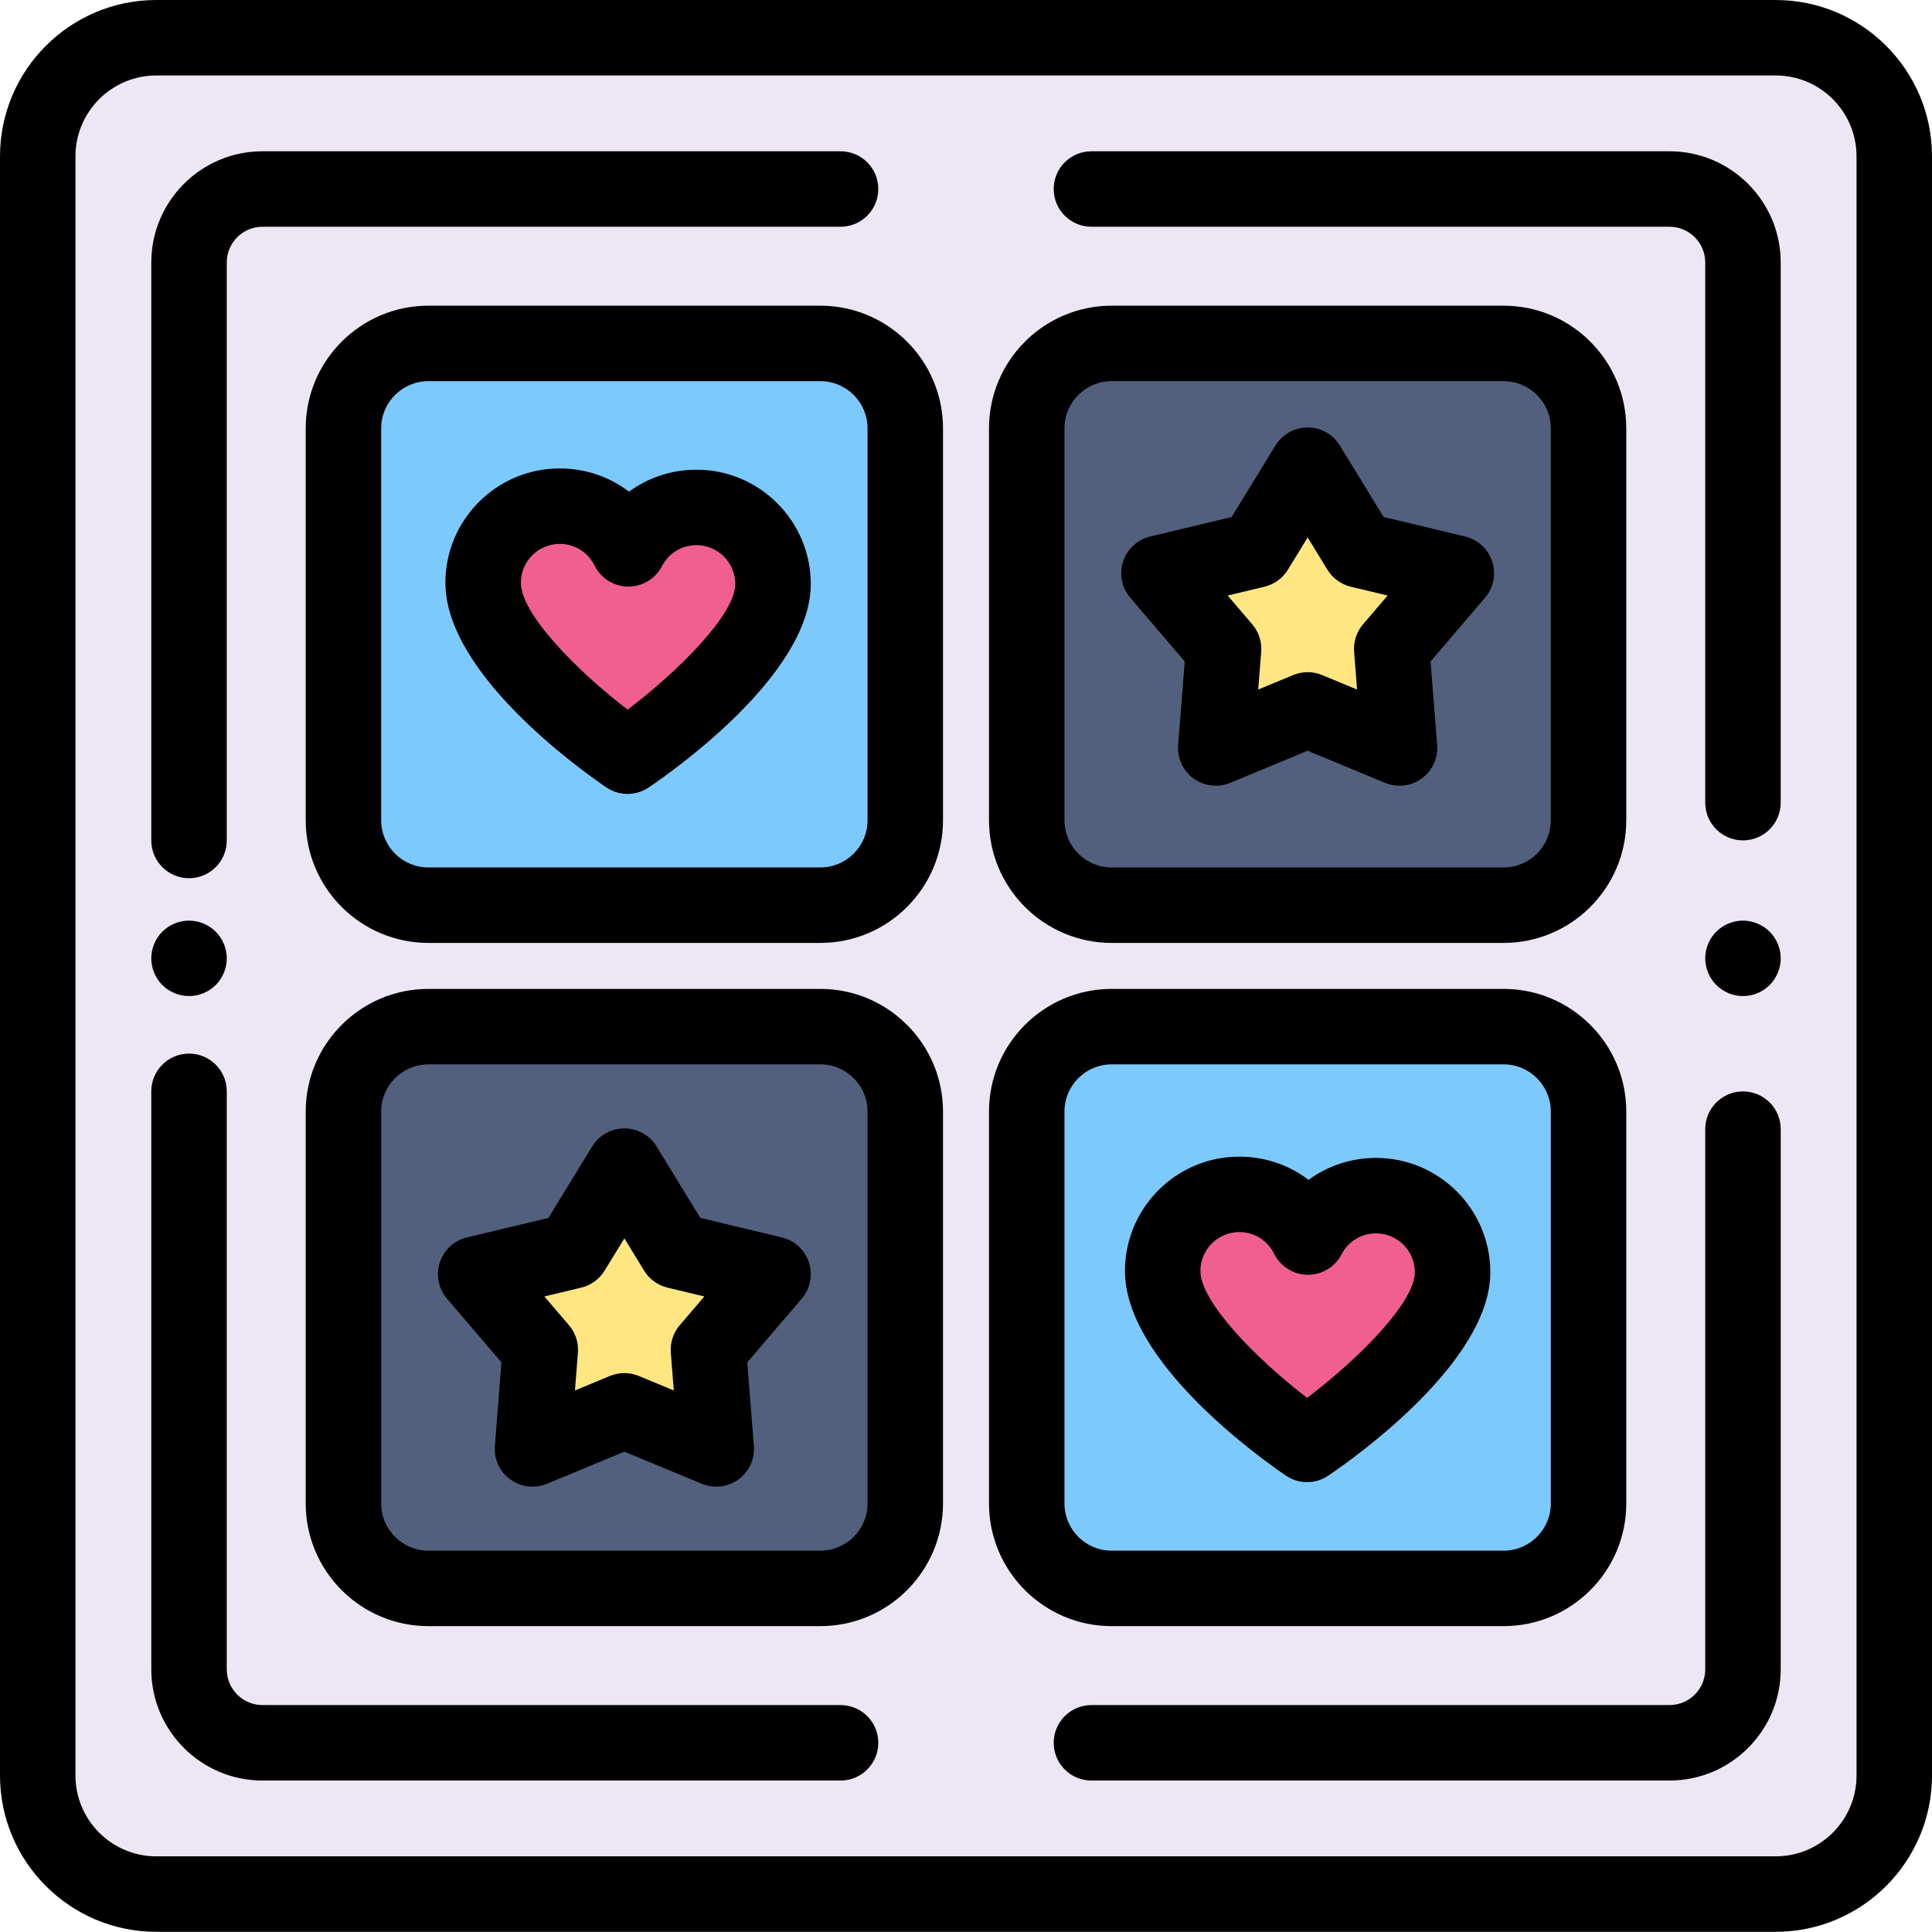 <svg height="512pt" viewBox="0 0 512 512" width="512pt" xmlns="http://www.w3.org/2000/svg"><path d="m470.578 501.949h-429.156c-17.355 0-31.422-14.066-31.422-31.418v-429.109c0-17.355 14.066-31.422 31.422-31.422h429.156c17.355 0 31.422 14.07 31.422 31.422v429.109c0 17.352-14.066 31.418-31.422 31.418zm0 0" fill="#ede6f5"/><path d="m470.578 511.953h-429.156c-22.84 0-41.422-18.582-41.422-41.422v-429.109c0-22.84 18.582-41.422 41.422-41.422h429.156c22.84 0 41.422 18.582 41.422 41.422v429.105c0 22.844-18.582 41.426-41.422 41.426zm-429.156-491.953c-11.812 0-21.422 9.609-21.422 21.422v429.105c0 11.816 9.609 21.422 21.422 21.422h429.156c11.812 0 21.422-9.605 21.422-21.422v-429.105c0-11.812-9.609-21.422-21.422-21.422zm0 0"/><path d="m217.402 420.941h-103.883c-12.426 0-22.5-10.074-22.5-22.5v-103.871c0-12.426 10.074-22.5 22.5-22.5h103.883c12.426 0 22.5 10.074 22.5 22.5v103.871c0 12.426-10.07 22.5-22.5 22.5zm0 0" fill="#52607e"/><path d="m217.402 430.941h-103.883c-17.922 0-32.5-14.578-32.5-32.5v-103.871c0-17.922 14.578-32.5 32.5-32.5h103.887c17.918 0 32.5 14.578 32.5 32.5v103.871c-.004 17.922-14.582 32.5-32.504 32.5zm-103.883-148.871c-6.891 0-12.5 5.605-12.5 12.5v103.871c0 6.895 5.609 12.5 12.5 12.5h103.887c6.891 0 12.5-5.605 12.5-12.5v-103.871c0-6.895-5.609-12.5-12.5-12.5zm0 0"/><path d="m398.48 420.941h-103.883c-12.43 0-22.5-10.074-22.5-22.5v-103.871c0-12.426 10.07-22.5 22.5-22.5h103.883c12.426 0 22.5 10.074 22.5 22.5v103.871c0 12.426-10.074 22.5-22.5 22.5zm0 0" fill="#7ccafd"/><path d="m398.48 430.941h-103.883c-17.922 0-32.5-14.578-32.5-32.5v-103.871c0-17.922 14.578-32.5 32.5-32.5h103.883c17.922 0 32.5 14.578 32.5 32.5v103.871c0 17.922-14.578 32.5-32.5 32.5zm-103.883-148.871c-6.895 0-12.5 5.605-12.5 12.5v103.871c0 6.895 5.605 12.5 12.5 12.5h103.883c6.891 0 12.5-5.605 12.5-12.5v-103.871c0-6.895-5.609-12.5-12.5-12.5zm0 0"/><path d="m217.402 239.883h-103.883c-12.426 0-22.5-10.074-22.5-22.5v-103.871c0-12.426 10.074-22.5 22.5-22.5h103.883c12.426 0 22.5 10.074 22.5 22.5v103.871c0 12.426-10.07 22.5-22.5 22.5zm0 0" fill="#7ccafd"/><path d="m217.402 249.883h-103.883c-17.922 0-32.5-14.578-32.5-32.5v-103.871c0-17.922 14.578-32.5 32.5-32.5h103.887c17.918 0 32.5 14.578 32.5 32.5v103.871c-.004 17.922-14.582 32.5-32.504 32.5zm-103.883-148.871c-6.891 0-12.5 5.605-12.5 12.5v103.871c0 6.891 5.609 12.5 12.5 12.5h103.887c6.891 0 12.5-5.609 12.5-12.5v-103.871c0-6.895-5.609-12.5-12.5-12.5zm0 0"/><path d="m398.48 239.883h-103.883c-12.43 0-22.5-10.074-22.5-22.5v-103.871c0-12.426 10.07-22.5 22.5-22.5h103.883c12.426 0 22.5 10.074 22.5 22.5v103.871c0 12.426-10.074 22.5-22.5 22.5zm0 0" fill="#52607e"/><path d="m398.48 249.883h-103.883c-17.922 0-32.5-14.578-32.5-32.5v-103.871c0-17.922 14.578-32.5 32.5-32.5h103.883c17.922 0 32.5 14.578 32.5 32.5v103.871c0 17.922-14.578 32.5-32.5 32.5zm-103.883-148.871c-6.895 0-12.5 5.605-12.5 12.5v103.871c0 6.891 5.605 12.5 12.5 12.5h103.883c6.891 0 12.5-5.609 12.5-12.5v-103.871c0-6.895-5.609-12.5-12.5-12.5zm0 0"/><path d="m165.461 309.035 13.77 22.477 25.633 6.148-17.125 20.039 2.074 26.277-24.352-10.094-24.352 10.094 2.074-26.277-17.125-20.039 25.633-6.148zm0 0" fill="#ffe681"/><path d="m189.812 393.977c-1.293 0-2.594-.254-3.828-.762l-20.52-8.508-20.523 8.508c-3.215 1.332-6.891.898-9.707-1.148s-4.367-5.41-4.09-8.879l1.746-22.145-14.434-16.887c-2.262-2.645-2.98-6.277-1.906-9.586 1.074-3.312 3.793-5.824 7.18-6.637l21.602-5.18 11.605-18.941c1.816-2.969 5.047-4.777 8.527-4.777 3.48 0 6.711 1.809 8.527 4.777l11.602 18.941 21.602 5.18c3.387.812 6.105 3.324 7.18 6.637 1.074 3.309.355 6.938-1.906 9.586l-14.434 16.887 1.75 22.145c.273 3.469-1.277 6.832-4.094 8.879-1.734 1.262-3.797 1.91-5.879 1.91zm-24.352-30.094c1.305 0 2.605.254 3.828.762l9.273 3.844-.789-10.004c-.211-2.645.641-5.266 2.363-7.281l6.52-7.625-9.758-2.34c-2.578-.621-4.809-2.238-6.195-4.504l-5.238-8.555-5.242 8.555c-1.387 2.266-3.617 3.883-6.195 4.504l-9.758 2.34 6.52 7.625c1.723 2.02 2.574 4.637 2.363 7.281l-.789 10.004 9.273-3.844c1.223-.508 2.523-.762 3.824-.762zm0 0"/><path d="m346.539 123.281 13.77 22.477 25.633 6.148-17.125 20.039 2.074 26.277-24.352-10.09-24.352 10.09 2.074-26.277-17.125-20.039 25.633-6.148zm0 0" fill="#ffe681"/><path d="m370.891 208.223c-1.297 0-2.598-.25-3.828-.762l-20.523-8.508-20.523 8.508c-3.211 1.332-6.891.898-9.707-1.148-2.812-2.047-4.363-5.406-4.09-8.875l1.746-22.145-14.43-16.891c-2.262-2.645-2.984-6.273-1.906-9.586 1.074-3.309 3.793-5.82 7.176-6.633l21.605-5.184 11.602-18.941c1.82-2.969 5.051-4.777 8.527-4.777 3.48 0 6.711 1.812 8.527 4.777l11.605 18.941 21.602 5.184c3.387.812 6.105 3.324 7.18 6.633 1.074 3.312.355 6.941-1.906 9.586l-14.434 16.891 1.746 22.145c.277 3.469-1.273 6.828-4.09 8.875-1.738 1.262-3.801 1.91-5.879 1.91zm-45.543-50.398 6.516 7.625c1.723 2.02 2.574 4.641 2.367 7.285l-.789 10 9.27-3.84c2.449-1.016 5.203-1.016 7.656 0l9.27 3.84-.789-10c-.211-2.648.641-5.266 2.367-7.285l6.516-7.625-9.758-2.34c-2.578-.621-4.809-2.238-6.195-4.5l-5.238-8.559-5.242 8.559c-1.387 2.262-3.613 3.879-6.195 4.5zm0 0"/><path d="m384.949 337.148c0-11.207-9.086-20.293-20.297-20.293-7.848 0-14.652 4.457-18.027 10.973-3.316-6.699-10.219-11.312-18.203-11.312-11.211 0-20.297 9.09-20.297 20.297 0 19.891 38.27 45.969 38.27 45.969s38.555-26.078 38.555-45.633zm0 0" fill="#f05f90"/><path d="m346.395 392.781c-1.965 0-3.934-.578-5.629-1.734-7.121-4.852-42.641-30.27-42.641-54.234 0-16.703 13.594-30.293 30.297-30.293 6.805 0 13.191 2.219 18.355 6.156 5.086-3.723 11.309-5.82 17.875-5.82 16.707 0 30.297 13.59 30.297 30.297 0 23.66-35.777 49.062-42.953 53.914-1.691 1.145-3.645 1.715-5.602 1.715zm-17.973-66.266c-5.68 0-10.297 4.621-10.297 10.297 0 8.324 15.02 23.48 28.289 33.641 13.383-10.148 28.535-25.211 28.535-33.305 0-5.676-4.617-10.293-10.297-10.293-3.859 0-7.367 2.137-9.148 5.574-1.723 3.32-5.148 5.398-8.879 5.398-.031 0-.062 0-.094 0-3.77-.035-7.199-2.188-8.871-5.566-1.754-3.543-5.293-5.746-9.238-5.746zm0 0"/><path d="m204.863 154.766c0-11.207-9.086-20.293-20.297-20.293-7.852 0-14.652 4.457-18.031 10.973-3.312-6.699-10.219-11.312-18.199-11.312-11.211 0-20.301 9.09-20.301 20.297 0 19.891 38.27 45.969 38.27 45.969s38.559-26.078 38.559-45.633zm0 0" fill="#f05f90"/><path d="m166.309 210.398c-1.969 0-3.934-.578-5.633-1.734-7.121-4.852-42.641-30.27-42.641-54.234 0-16.703 13.594-30.293 30.301-30.293 6.801 0 13.191 2.219 18.352 6.152 5.09-3.719 11.309-5.816 17.879-5.816 16.703 0 30.297 13.59 30.297 30.297 0 23.66-35.781 49.062-42.953 53.914-1.691 1.145-3.648 1.715-5.602 1.715zm-17.973-66.266c-5.68 0-10.301 4.621-10.301 10.297 0 8.324 15.02 23.48 28.293 33.641 13.379-10.148 28.535-25.211 28.535-33.305 0-5.676-4.621-10.293-10.297-10.293-3.863 0-7.371 2.137-9.152 5.574-1.719 3.32-5.145 5.398-8.879 5.398-.031 0-.062 0-.094 0-3.77-.035-7.199-2.188-8.871-5.566-1.75-3.543-5.289-5.746-9.234-5.746zm0 0"/><path d="m50.094 232.734c-5.523 0-10-4.477-10-10v-153.18c0-16.246 13.219-29.465 29.469-29.465h153.195c5.52 0 10 4.477 10 10 0 5.523-4.48 10-10 10h-153.195c-5.223 0-9.469 4.246-9.469 9.465v153.18c0 5.523-4.477 10-10 10zm0 0"/><path d="m461.906 222.711c-5.523 0-10-4.477-10-10v-143.156c0-5.219-4.246-9.465-9.469-9.465h-153.195c-5.52 0-10-4.477-10-10 0-5.523 4.48-10 10-10h153.195c16.25 0 29.469 13.219 29.469 29.465v143.156c0 5.523-4.477 10-10 10zm0 0"/><path d="m442.438 471.863h-153.195c-5.52 0-10-4.48-10-10 0-5.523 4.48-10 10-10h153.195c5.223 0 9.469-4.246 9.469-9.469v-143.156c0-5.52 4.477-10 10-10s10 4.48 10 10v143.156c0 16.25-13.219 29.469-29.469 29.469zm0 0"/><path d="m222.758 471.863h-153.195c-16.25 0-29.469-13.219-29.469-29.469v-153.18c0-5.52 4.477-10 10-10s10 4.48 10 10v153.18c0 5.223 4.246 9.469 9.469 9.469h153.195c5.52 0 10 4.477 10 10 0 5.52-4.48 10-10 10zm0 0"/><path d="m461.91 263.965c-.66 0-1.312-.059-1.961-.188-.641-.133-1.27-.32-1.871-.57-.598-.25-1.18-.562-1.719-.922-.551-.359-1.059-.777-1.52-1.238-1.871-1.871-2.93-4.441-2.93-7.07 0-.648.059-1.312.188-1.961.129-.641.32-1.27.57-1.867.25-.602.559-1.18.922-1.73.367-.539.777-1.051 1.25-1.512 2.316-2.328 5.77-3.398 9.02-2.738.641.129 1.27.32 1.867.57.602.25 1.184.559 1.73.918.551.371 1.062.781 1.52 1.25 1.863 1.859 2.934 4.43 2.934 7.07 0 2.629-1.07 5.199-2.934 7.07-.457.461-.969.879-1.52 1.238-.539.359-1.129.672-1.73.922-.598.25-1.227.438-1.867.57-.641.129-1.301.188-1.949.188zm0 0"/><path d="m50.102 263.965c-.66 0-1.32-.059-1.961-.188-.641-.133-1.27-.32-1.871-.57-.609-.25-1.188-.562-1.73-.922-.547-.359-1.059-.777-1.52-1.238-1.859-1.871-2.93-4.441-2.93-7.07 0-.66.07-1.312.199-1.961.133-.641.32-1.27.57-1.867.25-.602.559-1.18.922-1.73.359-.539.777-1.051 1.238-1.512.461-.469.969-.879 1.52-1.25.539-.359 1.121-.668 1.73-.918.602-.25 1.23-.441 1.871-.57 1.289-.262 2.617-.262 3.91 0 .637.129 1.258.32 1.867.57.602.25 1.18.559 1.723.918.547.371 1.059.781 1.52 1.25 1.871 1.859 2.938 4.43 2.938 7.07 0 2.629-1.066 5.199-2.938 7.07-.461.461-.973.879-1.52 1.238-.543.359-1.121.672-1.723.922-.609.25-1.23.438-1.867.57-.652.129-1.301.188-1.949.188zm0 0"/></svg>